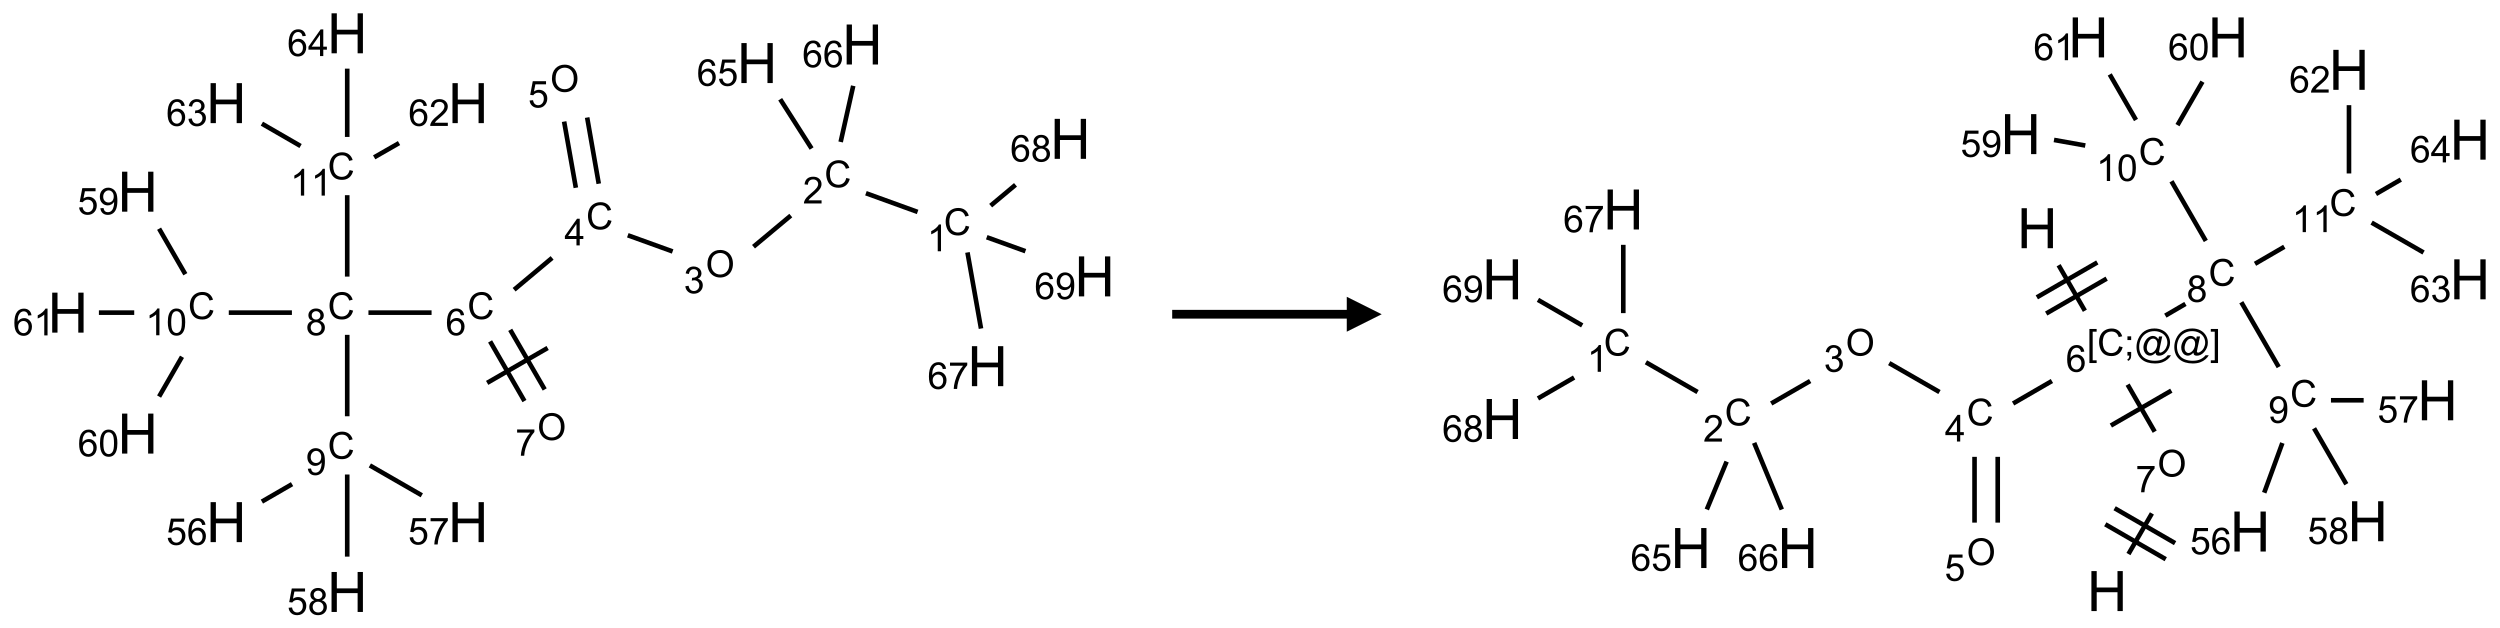 <?xml version="1.0" encoding="UTF-8"?>
<svg xmlns="http://www.w3.org/2000/svg" xmlns:xlink="http://www.w3.org/1999/xlink" width="716" height="180" viewBox="0 0 716 180">
<defs>
<g>
<g id="glyph-0-0">
<path d="M 1.332 0 L 1.332 -6.668 L 6.668 -6.668 L 6.668 0 Z M 1.5 -0.168 L 6.5 -0.168 L 6.5 -6.5 L 1.5 -6.5 Z M 1.5 -0.168 "/>
</g>
<g id="glyph-0-1">
<path d="M 6.27 -2.676 L 7.281 -2.422 C 7.07 -1.594 6.688 -0.961 6.137 -0.523 C 5.586 -0.086 4.914 0.129 4.121 0.129 C 3.297 0.129 2.629 -0.039 2.113 -0.371 C 1.598 -0.707 1.203 -1.191 0.934 -1.828 C 0.664 -2.465 0.531 -3.145 0.531 -3.875 C 0.531 -4.672 0.684 -5.363 0.988 -5.957 C 1.293 -6.547 1.723 -6.996 2.285 -7.305 C 2.844 -7.613 3.461 -7.766 4.137 -7.766 C 4.898 -7.766 5.543 -7.57 6.062 -7.184 C 6.582 -6.793 6.945 -6.246 7.152 -5.543 L 6.156 -5.309 C 5.98 -5.863 5.723 -6.266 5.387 -6.52 C 5.051 -6.773 4.625 -6.902 4.113 -6.902 C 3.527 -6.902 3.039 -6.762 2.645 -6.48 C 2.25 -6.199 1.973 -5.82 1.812 -5.348 C 1.652 -4.871 1.574 -4.383 1.574 -3.879 C 1.574 -3.23 1.668 -2.664 1.855 -2.18 C 2.047 -1.695 2.34 -1.332 2.738 -1.094 C 3.137 -0.855 3.57 -0.734 4.035 -0.734 C 4.602 -0.734 5.082 -0.898 5.473 -1.223 C 5.867 -1.551 6.133 -2.035 6.27 -2.676 Z M 6.27 -2.676 "/>
</g>
<g id="glyph-0-2">
<path d="M 3.973 0 L 3.035 0 L 3.035 -5.973 C 2.809 -5.758 2.516 -5.543 2.148 -5.328 C 1.781 -5.113 1.453 -4.953 1.16 -4.844 L 1.16 -5.75 C 1.684 -5.996 2.145 -6.297 2.535 -6.645 C 2.93 -6.996 3.207 -7.336 3.371 -7.668 L 3.973 -7.668 Z M 3.973 0 "/>
</g>
<g id="glyph-0-3">
<path d="M 5.371 -0.902 L 5.371 0 L 0.324 0 C 0.316 -0.227 0.352 -0.441 0.434 -0.652 C 0.562 -0.996 0.766 -1.332 1.051 -1.668 C 1.332 -2 1.742 -2.387 2.277 -2.824 C 3.105 -3.504 3.668 -4.043 3.957 -4.441 C 4.25 -4.84 4.395 -5.215 4.395 -5.566 C 4.395 -5.938 4.262 -6.254 3.996 -6.508 C 3.73 -6.762 3.387 -6.891 2.957 -6.891 C 2.508 -6.891 2.145 -6.754 1.875 -6.484 C 1.605 -6.215 1.469 -5.84 1.465 -5.359 L 0.5 -5.457 C 0.566 -6.176 0.812 -6.727 1.246 -7.102 C 1.676 -7.477 2.254 -7.668 2.98 -7.668 C 3.711 -7.668 4.293 -7.465 4.719 -7.059 C 5.145 -6.652 5.359 -6.148 5.359 -5.547 C 5.359 -5.242 5.297 -4.941 5.172 -4.645 C 5.047 -4.352 4.84 -4.039 4.551 -3.715 C 4.262 -3.387 3.777 -2.938 3.105 -2.371 C 2.543 -1.898 2.18 -1.578 2.02 -1.41 C 1.859 -1.242 1.73 -1.07 1.625 -0.902 Z M 5.371 -0.902 "/>
</g>
<g id="glyph-0-4">
<path d="M 0.516 -3.719 C 0.516 -4.984 0.855 -5.977 1.535 -6.695 C 2.215 -7.414 3.094 -7.77 4.172 -7.77 C 4.875 -7.77 5.512 -7.602 6.078 -7.266 C 6.645 -6.93 7.074 -6.461 7.371 -5.855 C 7.668 -5.254 7.816 -4.57 7.816 -3.809 C 7.816 -3.035 7.66 -2.34 7.348 -1.73 C 7.035 -1.117 6.594 -0.656 6.02 -0.34 C 5.449 -0.027 4.828 0.129 4.168 0.129 C 3.449 0.129 2.805 -0.043 2.238 -0.391 C 1.672 -0.738 1.246 -1.211 0.953 -1.812 C 0.66 -2.414 0.516 -3.047 0.516 -3.719 Z M 1.559 -3.703 C 1.559 -2.781 1.805 -2.059 2.301 -1.527 C 2.793 -1 3.414 -0.734 4.16 -0.734 C 4.922 -0.734 5.547 -1 6.039 -1.535 C 6.531 -2.07 6.777 -2.828 6.777 -3.812 C 6.777 -4.434 6.672 -4.977 6.461 -5.441 C 6.25 -5.902 5.945 -6.262 5.539 -6.52 C 5.133 -6.773 4.68 -6.902 4.176 -6.902 C 3.461 -6.902 2.848 -6.656 2.332 -6.164 C 1.816 -5.672 1.559 -4.852 1.559 -3.703 Z M 1.559 -3.703 "/>
</g>
<g id="glyph-0-5">
<path d="M 0.449 -2.016 L 1.387 -2.141 C 1.492 -1.609 1.676 -1.227 1.934 -0.992 C 2.191 -0.758 2.508 -0.641 2.879 -0.641 C 3.32 -0.641 3.695 -0.793 3.996 -1.098 C 4.301 -1.402 4.453 -1.781 4.453 -2.234 C 4.453 -2.664 4.312 -3.02 4.031 -3.301 C 3.75 -3.578 3.391 -3.719 2.957 -3.719 C 2.781 -3.719 2.562 -3.684 2.297 -3.613 L 2.402 -4.438 C 2.465 -4.43 2.516 -4.426 2.551 -4.426 C 2.949 -4.426 3.312 -4.531 3.629 -4.738 C 3.949 -4.949 4.109 -5.27 4.109 -5.703 C 4.109 -6.047 3.992 -6.332 3.762 -6.559 C 3.527 -6.785 3.227 -6.895 2.859 -6.895 C 2.496 -6.895 2.191 -6.781 1.949 -6.551 C 1.707 -6.324 1.547 -5.98 1.48 -5.52 L 0.543 -5.688 C 0.656 -6.316 0.918 -6.805 1.324 -7.148 C 1.73 -7.492 2.234 -7.668 2.84 -7.668 C 3.254 -7.668 3.641 -7.578 3.988 -7.398 C 4.34 -7.219 4.609 -6.977 4.793 -6.668 C 4.98 -6.359 5.074 -6.031 5.074 -5.684 C 5.074 -5.352 4.984 -5.051 4.809 -4.781 C 4.629 -4.512 4.367 -4.297 4.02 -4.137 C 4.473 -4.031 4.824 -3.816 5.074 -3.488 C 5.324 -3.16 5.449 -2.75 5.449 -2.254 C 5.449 -1.59 5.203 -1.023 4.719 -0.559 C 4.234 -0.098 3.617 0.137 2.875 0.137 C 2.203 0.137 1.648 -0.062 1.207 -0.465 C 0.762 -0.863 0.512 -1.379 0.449 -2.016 Z M 0.449 -2.016 "/>
</g>
<g id="glyph-0-6">
<path d="M 3.449 0 L 3.449 -1.828 L 0.137 -1.828 L 0.137 -2.688 L 3.621 -7.637 L 4.387 -7.637 L 4.387 -2.688 L 5.418 -2.688 L 5.418 -1.828 L 4.387 -1.828 L 4.387 0 Z M 3.449 -2.688 L 3.449 -6.129 L 1.059 -2.688 Z M 3.449 -2.688 "/>
</g>
<g id="glyph-0-7">
<path d="M 0.441 -2 L 1.426 -2.082 C 1.5 -1.605 1.668 -1.242 1.934 -1.004 C 2.199 -0.762 2.52 -0.641 2.895 -0.641 C 3.348 -0.641 3.73 -0.812 4.043 -1.152 C 4.355 -1.492 4.512 -1.941 4.512 -2.504 C 4.512 -3.039 4.359 -3.461 4.059 -3.77 C 3.758 -4.078 3.367 -4.234 2.879 -4.234 C 2.578 -4.234 2.305 -4.164 2.062 -4.027 C 1.82 -3.891 1.629 -3.715 1.488 -3.496 L 0.609 -3.609 L 1.348 -7.531 L 5.145 -7.531 L 5.145 -6.637 L 2.098 -6.637 L 1.688 -4.582 C 2.145 -4.902 2.625 -5.062 3.129 -5.062 C 3.797 -5.062 4.359 -4.832 4.816 -4.371 C 5.277 -3.91 5.504 -3.312 5.504 -2.59 C 5.504 -1.898 5.305 -1.301 4.902 -0.797 C 4.41 -0.18 3.742 0.129 2.895 0.129 C 2.199 0.129 1.633 -0.062 1.195 -0.453 C 0.758 -0.844 0.504 -1.359 0.441 -2 Z M 0.441 -2 "/>
</g>
<g id="glyph-0-8">
<path d="M 5.309 -5.766 L 4.375 -5.691 C 4.293 -6.059 4.172 -6.328 4.02 -6.496 C 3.766 -6.762 3.453 -6.895 3.082 -6.895 C 2.785 -6.895 2.523 -6.812 2.297 -6.645 C 2 -6.43 1.77 -6.117 1.598 -5.703 C 1.43 -5.289 1.34 -4.703 1.332 -3.938 C 1.559 -4.281 1.836 -4.535 2.16 -4.703 C 2.488 -4.871 2.828 -4.953 3.188 -4.953 C 3.812 -4.953 4.344 -4.723 4.785 -4.262 C 5.223 -3.801 5.441 -3.207 5.441 -2.48 C 5.441 -2 5.34 -1.555 5.133 -1.145 C 4.926 -0.73 4.641 -0.418 4.281 -0.199 C 3.922 0.02 3.512 0.129 3.051 0.129 C 2.27 0.129 1.633 -0.156 1.141 -0.73 C 0.648 -1.305 0.402 -2.254 0.402 -3.574 C 0.402 -5.051 0.672 -6.121 1.219 -6.793 C 1.695 -7.375 2.336 -7.668 3.141 -7.668 C 3.742 -7.668 4.234 -7.5 4.617 -7.16 C 5 -6.824 5.23 -6.359 5.309 -5.766 Z M 1.48 -2.473 C 1.48 -2.152 1.547 -1.844 1.684 -1.547 C 1.82 -1.25 2.016 -1.027 2.262 -0.871 C 2.508 -0.719 2.766 -0.641 3.035 -0.641 C 3.434 -0.641 3.773 -0.801 4.059 -1.121 C 4.344 -1.441 4.484 -1.875 4.484 -2.422 C 4.484 -2.949 4.344 -3.367 4.062 -3.668 C 3.781 -3.973 3.426 -4.125 3 -4.125 C 2.578 -4.125 2.219 -3.973 1.922 -3.668 C 1.625 -3.363 1.48 -2.969 1.48 -2.473 Z M 1.48 -2.473 "/>
</g>
<g id="glyph-0-9">
<path d="M 0.504 -6.637 L 0.504 -7.535 L 5.449 -7.535 L 5.449 -6.809 C 4.961 -6.289 4.48 -5.602 4.004 -4.746 C 3.527 -3.887 3.156 -3.004 2.895 -2.098 C 2.707 -1.461 2.59 -0.762 2.535 0 L 1.574 0 C 1.582 -0.602 1.703 -1.328 1.926 -2.176 C 2.152 -3.027 2.477 -3.848 2.898 -4.637 C 3.32 -5.426 3.77 -6.094 4.246 -6.637 Z M 0.504 -6.637 "/>
</g>
<g id="glyph-0-10">
<path d="M 1.887 -4.141 C 1.496 -4.281 1.207 -4.484 1.02 -4.75 C 0.832 -5.016 0.738 -5.328 0.738 -5.699 C 0.738 -6.254 0.938 -6.719 1.34 -7.098 C 1.738 -7.477 2.27 -7.668 2.934 -7.668 C 3.598 -7.668 4.137 -7.473 4.543 -7.086 C 4.949 -6.699 5.152 -6.227 5.152 -5.672 C 5.152 -5.316 5.059 -5.008 4.871 -4.746 C 4.688 -4.484 4.406 -4.281 4.027 -4.141 C 4.496 -3.988 4.852 -3.742 5.098 -3.402 C 5.34 -3.062 5.465 -2.656 5.465 -2.184 C 5.465 -1.531 5.234 -0.98 4.77 -0.535 C 4.309 -0.09 3.703 0.129 2.949 0.129 C 2.195 0.129 1.586 -0.094 1.125 -0.539 C 0.664 -0.984 0.434 -1.543 0.434 -2.207 C 0.434 -2.703 0.559 -3.121 0.809 -3.457 C 1.062 -3.793 1.422 -4.02 1.887 -4.141 Z M 1.699 -5.73 C 1.699 -5.367 1.812 -5.074 2.047 -4.844 C 2.281 -4.613 2.582 -4.5 2.953 -4.5 C 3.312 -4.5 3.609 -4.613 3.84 -4.84 C 4.07 -5.066 4.188 -5.348 4.188 -5.676 C 4.188 -6.02 4.07 -6.309 3.832 -6.543 C 3.594 -6.777 3.297 -6.895 2.941 -6.895 C 2.586 -6.895 2.289 -6.781 2.051 -6.551 C 1.816 -6.324 1.699 -6.047 1.699 -5.73 Z M 1.395 -2.203 C 1.395 -1.938 1.461 -1.676 1.586 -1.426 C 1.711 -1.176 1.902 -0.984 2.152 -0.848 C 2.402 -0.711 2.672 -0.641 2.957 -0.641 C 3.406 -0.641 3.777 -0.785 4.066 -1.074 C 4.359 -1.363 4.504 -1.727 4.504 -2.172 C 4.504 -2.625 4.355 -2.996 4.055 -3.293 C 3.754 -3.586 3.379 -3.734 2.926 -3.734 C 2.484 -3.734 2.121 -3.59 1.832 -3.297 C 1.543 -3.004 1.395 -2.641 1.395 -2.203 Z M 1.395 -2.203 "/>
</g>
<g id="glyph-0-11">
<path d="M 0.582 -1.766 L 1.484 -1.848 C 1.562 -1.426 1.707 -1.117 1.922 -0.926 C 2.137 -0.734 2.414 -0.641 2.75 -0.641 C 3.039 -0.641 3.289 -0.707 3.508 -0.84 C 3.727 -0.973 3.902 -1.148 4.043 -1.367 C 4.18 -1.586 4.297 -1.887 4.391 -2.262 C 4.484 -2.637 4.531 -3.016 4.531 -3.406 C 4.531 -3.449 4.531 -3.512 4.527 -3.594 C 4.34 -3.297 4.082 -3.055 3.758 -2.867 C 3.434 -2.68 3.082 -2.59 2.703 -2.59 C 2.07 -2.59 1.535 -2.816 1.098 -3.277 C 0.66 -3.734 0.441 -4.34 0.441 -5.09 C 0.441 -5.863 0.672 -6.484 1.129 -6.957 C 1.586 -7.43 2.156 -7.668 2.844 -7.668 C 3.34 -7.668 3.793 -7.531 4.207 -7.266 C 4.617 -7 4.93 -6.617 5.145 -6.121 C 5.355 -5.629 5.465 -4.91 5.465 -3.973 C 5.465 -2.996 5.359 -2.223 5.145 -1.645 C 4.934 -1.066 4.617 -0.625 4.199 -0.324 C 3.781 -0.02 3.293 0.129 2.73 0.129 C 2.133 0.129 1.645 -0.035 1.266 -0.367 C 0.887 -0.699 0.66 -1.164 0.582 -1.766 Z M 4.422 -5.137 C 4.422 -5.676 4.277 -6.102 3.992 -6.418 C 3.707 -6.734 3.359 -6.891 2.957 -6.891 C 2.543 -6.891 2.18 -6.719 1.871 -6.379 C 1.562 -6.039 1.406 -5.598 1.406 -5.059 C 1.406 -4.57 1.555 -4.176 1.848 -3.871 C 2.141 -3.566 2.5 -3.418 2.934 -3.418 C 3.367 -3.418 3.723 -3.57 4.004 -3.871 C 4.281 -4.176 4.422 -4.598 4.422 -5.137 Z M 4.422 -5.137 "/>
</g>
<g id="glyph-0-12">
<path d="M 0.441 -3.766 C 0.441 -4.668 0.535 -5.395 0.723 -5.945 C 0.906 -6.496 1.184 -6.922 1.551 -7.219 C 1.918 -7.516 2.375 -7.668 2.934 -7.668 C 3.344 -7.668 3.703 -7.586 4.012 -7.418 C 4.32 -7.254 4.574 -7.016 4.777 -6.707 C 4.977 -6.395 5.137 -6.016 5.25 -5.57 C 5.363 -5.125 5.422 -4.523 5.422 -3.766 C 5.422 -2.871 5.328 -2.148 5.145 -1.598 C 4.961 -1.047 4.688 -0.621 4.32 -0.32 C 3.953 -0.02 3.492 0.129 2.934 0.129 C 2.195 0.129 1.617 -0.133 1.199 -0.66 C 0.695 -1.297 0.441 -2.332 0.441 -3.766 Z M 1.406 -3.766 C 1.406 -2.512 1.555 -1.68 1.848 -1.262 C 2.141 -0.848 2.5 -0.641 2.934 -0.641 C 3.363 -0.641 3.727 -0.848 4.02 -1.266 C 4.312 -1.684 4.457 -2.516 4.457 -3.766 C 4.457 -5.023 4.312 -5.859 4.02 -6.27 C 3.727 -6.684 3.359 -6.891 2.922 -6.891 C 2.492 -6.891 2.148 -6.707 1.891 -6.344 C 1.566 -5.879 1.406 -5.02 1.406 -3.766 Z M 1.406 -3.766 "/>
</g>
<g id="glyph-0-13">
<path d="M 0.723 2.121 L 0.723 -7.637 L 2.793 -7.637 L 2.793 -6.859 L 1.66 -6.859 L 1.66 1.344 L 2.793 1.344 L 2.793 2.121 Z M 0.723 2.121 "/>
</g>
<g id="glyph-0-14">
<path d="M 0.949 -4.465 L 0.949 -5.531 L 2.016 -5.531 L 2.016 -4.465 Z M 0.949 0 L 0.949 -1.066 L 2.016 -1.066 L 2.016 0 C 2.016 0.391 1.945 0.711 1.809 0.949 C 1.668 1.191 1.449 1.379 1.145 1.512 L 0.887 1.109 C 1.082 1.023 1.23 0.895 1.324 0.727 C 1.418 0.559 1.469 0.316 1.48 0 Z M 0.949 0 "/>
</g>
<g id="glyph-0-15">
<path d="M 6.047 -0.848 C 5.82 -0.59 5.57 -0.379 5.289 -0.223 C 5.008 -0.062 4.73 0.016 4.449 0.016 C 4.141 0.016 3.84 -0.074 3.547 -0.254 C 3.254 -0.434 3.02 -0.715 2.836 -1.09 C 2.652 -1.465 2.562 -1.875 2.562 -2.324 C 2.562 -2.875 2.703 -3.43 2.988 -3.98 C 3.27 -4.535 3.621 -4.953 4.043 -5.23 C 4.461 -5.508 4.871 -5.645 5.266 -5.645 C 5.566 -5.645 5.855 -5.566 6.129 -5.41 C 6.402 -5.25 6.641 -5.012 6.84 -4.688 L 7.016 -5.496 L 7.949 -5.496 L 7.199 -2 C 7.094 -1.516 7.043 -1.246 7.043 -1.191 C 7.043 -1.098 7.078 -1.02 7.148 -0.949 C 7.219 -0.883 7.305 -0.848 7.406 -0.848 C 7.59 -0.848 7.832 -0.953 8.129 -1.168 C 8.527 -1.445 8.84 -1.816 9.07 -2.285 C 9.301 -2.75 9.418 -3.234 9.418 -3.73 C 9.418 -4.309 9.27 -4.852 8.973 -5.355 C 8.676 -5.859 8.23 -6.262 7.645 -6.562 C 7.055 -6.863 6.406 -7.016 5.691 -7.016 C 4.879 -7.016 4.137 -6.824 3.465 -6.445 C 2.793 -6.066 2.273 -5.52 1.902 -4.809 C 1.535 -4.098 1.348 -3.34 1.348 -2.527 C 1.348 -1.676 1.535 -0.941 1.902 -0.328 C 2.273 0.285 2.809 0.742 3.508 1.035 C 4.207 1.328 4.984 1.473 5.832 1.473 C 6.742 1.473 7.504 1.32 8.121 1.016 C 8.734 0.711 9.195 0.34 9.5 -0.098 L 10.441 -0.098 C 10.266 0.266 9.961 0.637 9.531 1.016 C 9.102 1.395 8.59 1.695 7.996 1.914 C 7.402 2.133 6.688 2.246 5.848 2.246 C 5.078 2.246 4.367 2.145 3.715 1.949 C 3.066 1.75 2.512 1.453 2.051 1.055 C 1.594 0.656 1.25 0.199 1.016 -0.316 C 0.723 -0.973 0.578 -1.684 0.578 -2.441 C 0.578 -3.289 0.75 -4.098 1.098 -4.863 C 1.523 -5.805 2.125 -6.527 2.902 -7.027 C 3.684 -7.527 4.629 -7.777 5.738 -7.777 C 6.602 -7.777 7.375 -7.602 8.059 -7.246 C 8.746 -6.895 9.285 -6.371 9.684 -5.672 C 10.02 -5.07 10.188 -4.418 10.188 -3.715 C 10.188 -2.707 9.832 -1.812 9.125 -1.031 C 8.492 -0.328 7.801 0.02 7.051 0.02 C 6.812 0.02 6.617 -0.016 6.473 -0.09 C 6.324 -0.16 6.215 -0.266 6.145 -0.402 C 6.102 -0.488 6.066 -0.637 6.047 -0.848 Z M 3.527 -2.262 C 3.527 -1.785 3.641 -1.414 3.863 -1.152 C 4.09 -0.887 4.348 -0.754 4.641 -0.754 C 4.836 -0.754 5.039 -0.812 5.254 -0.93 C 5.469 -1.047 5.676 -1.219 5.871 -1.449 C 6.066 -1.676 6.23 -1.969 6.355 -2.32 C 6.48 -2.672 6.543 -3.027 6.543 -3.379 C 6.543 -3.852 6.426 -4.219 6.191 -4.48 C 5.957 -4.738 5.672 -4.871 5.332 -4.871 C 5.109 -4.871 4.902 -4.812 4.707 -4.699 C 4.512 -4.586 4.32 -4.406 4.137 -4.156 C 3.953 -3.906 3.805 -3.602 3.691 -3.246 C 3.582 -2.887 3.527 -2.559 3.527 -2.262 Z M 3.527 -2.262 "/>
</g>
<g id="glyph-0-16">
<path d="M 2.27 2.121 L 0.203 2.121 L 0.203 1.344 L 1.332 1.344 L 1.332 -6.859 L 0.203 -6.859 L 0.203 -7.637 L 2.27 -7.637 Z M 2.27 2.121 "/>
</g>
<g id="glyph-1-0">
<path d="M 2 0 L 2 -10 L 10 -10 L 10 0 Z M 2.25 -0.25 L 9.75 -0.25 L 9.75 -9.75 L 2.25 -9.75 Z M 2.25 -0.25 "/>
</g>
<g id="glyph-1-1">
<path d="M 1.281 0 L 1.281 -11.453 L 2.797 -11.453 L 2.797 -6.75 L 8.75 -6.75 L 8.75 -11.453 L 10.266 -11.453 L 10.266 0 L 8.75 0 L 8.75 -5.398 L 2.797 -5.398 L 2.797 0 Z M 1.281 0 "/>
</g>
</g>
</defs>
<path fill="none" stroke-width="0.033" stroke-linecap="butt" stroke-linejoin="miter" stroke="rgb(0%, 0%, 0%)" stroke-opacity="1" stroke-miterlimit="10" d="M 6.084 1.279 L 5.714 1.145 " transform="matrix(40, 0, 0, 40, 19.443, 9.539)"/>
<path fill="none" stroke-width="0.033" stroke-linecap="butt" stroke-linejoin="miter" stroke="rgb(0%, 0%, 0%)" stroke-opacity="1" stroke-miterlimit="10" d="M 5.176 1.305 L 4.909 1.528 " transform="matrix(40, 0, 0, 40, 19.443, 9.539)"/>
<path fill="none" stroke-width="0.033" stroke-linecap="butt" stroke-linejoin="miter" stroke="rgb(0%, 0%, 0%)" stroke-opacity="1" stroke-miterlimit="10" d="M 4.33 1.562 L 4.009 1.446 " transform="matrix(40, 0, 0, 40, 19.443, 9.539)"/>
<path fill="none" stroke-width="0.033" stroke-linecap="butt" stroke-linejoin="miter" stroke="rgb(0%, 0%, 0%)" stroke-opacity="1" stroke-miterlimit="10" d="M 3.801 1.077 L 3.718 0.603 " transform="matrix(40, 0, 0, 40, 19.443, 9.539)"/>
<path fill="none" stroke-width="0.033" stroke-linecap="butt" stroke-linejoin="miter" stroke="rgb(0%, 0%, 0%)" stroke-opacity="1" stroke-miterlimit="10" d="M 3.637 1.106 L 3.553 0.632 " transform="matrix(40, 0, 0, 40, 19.443, 9.539)"/>
<path fill="none" stroke-width="0.033" stroke-linecap="butt" stroke-linejoin="miter" stroke="rgb(0%, 0%, 0%)" stroke-opacity="1" stroke-miterlimit="10" d="M 3.467 1.608 L 3.195 1.836 " transform="matrix(40, 0, 0, 40, 19.443, 9.539)"/>
<path fill="none" stroke-width="0.033" stroke-linecap="butt" stroke-linejoin="miter" stroke="rgb(0%, 0%, 0%)" stroke-opacity="1" stroke-miterlimit="10" d="M 3.023 2.206 L 3.269 2.633 " transform="matrix(40, 0, 0, 40, 19.443, 9.539)"/>
<path fill="none" stroke-width="0.033" stroke-linecap="butt" stroke-linejoin="miter" stroke="rgb(0%, 0%, 0%)" stroke-opacity="1" stroke-miterlimit="10" d="M 3.167 2.123 L 3.414 2.55 " transform="matrix(40, 0, 0, 40, 19.443, 9.539)"/>
<path fill="none" stroke-width="0.033" stroke-linecap="butt" stroke-linejoin="miter" stroke="rgb(0%, 0%, 0%)" stroke-opacity="1" stroke-miterlimit="10" d="M 3.002 2.503 L 3.435 2.253 " transform="matrix(40, 0, 0, 40, 19.443, 9.539)"/>
<path fill="none" stroke-width="0.033" stroke-linecap="butt" stroke-linejoin="miter" stroke="rgb(0%, 0%, 0%)" stroke-opacity="1" stroke-miterlimit="10" d="M 2.604 2 L 2.152 2 " transform="matrix(40, 0, 0, 40, 19.443, 9.539)"/>
<path fill="none" stroke-width="0.033" stroke-linecap="butt" stroke-linejoin="miter" stroke="rgb(0%, 0%, 0%)" stroke-opacity="1" stroke-miterlimit="10" d="M 2 2.159 L 2 2.742 " transform="matrix(40, 0, 0, 40, 19.443, 9.539)"/>
<path fill="none" stroke-width="0.033" stroke-linecap="butt" stroke-linejoin="miter" stroke="rgb(0%, 0%, 0%)" stroke-opacity="1" stroke-miterlimit="10" d="M 1.605 3.228 L 1.389 3.353 " transform="matrix(40, 0, 0, 40, 19.443, 9.539)"/>
<path fill="none" stroke-width="0.033" stroke-linecap="butt" stroke-linejoin="miter" stroke="rgb(0%, 0%, 0%)" stroke-opacity="1" stroke-miterlimit="10" d="M 2.162 3.094 L 2.534 3.308 " transform="matrix(40, 0, 0, 40, 19.443, 9.539)"/>
<path fill="none" stroke-width="0.033" stroke-linecap="butt" stroke-linejoin="miter" stroke="rgb(0%, 0%, 0%)" stroke-opacity="1" stroke-miterlimit="10" d="M 2 3.159 L 2 3.747 " transform="matrix(40, 0, 0, 40, 19.443, 9.539)"/>
<path fill="none" stroke-width="0.033" stroke-linecap="butt" stroke-linejoin="miter" stroke="rgb(0%, 0%, 0%)" stroke-opacity="1" stroke-miterlimit="10" d="M 1.604 2 L 1.152 2 " transform="matrix(40, 0, 0, 40, 19.443, 9.539)"/>
<path fill="none" stroke-width="0.033" stroke-linecap="butt" stroke-linejoin="miter" stroke="rgb(0%, 0%, 0%)" stroke-opacity="1" stroke-miterlimit="10" d="M 0.841 1.725 L 0.653 1.399 " transform="matrix(40, 0, 0, 40, 19.443, 9.539)"/>
<path fill="none" stroke-width="0.033" stroke-linecap="butt" stroke-linejoin="miter" stroke="rgb(0%, 0%, 0%)" stroke-opacity="1" stroke-miterlimit="10" d="M 0.817 2.316 L 0.653 2.601 " transform="matrix(40, 0, 0, 40, 19.443, 9.539)"/>
<path fill="none" stroke-width="0.033" stroke-linecap="butt" stroke-linejoin="miter" stroke="rgb(0%, 0%, 0%)" stroke-opacity="1" stroke-miterlimit="10" d="M 0.475 2 L 0.222 2 " transform="matrix(40, 0, 0, 40, 19.443, 9.539)"/>
<path fill="none" stroke-width="0.033" stroke-linecap="butt" stroke-linejoin="miter" stroke="rgb(0%, 0%, 0%)" stroke-opacity="1" stroke-miterlimit="10" d="M 2 1.742 L 2 1.159 " transform="matrix(40, 0, 0, 40, 19.443, 9.539)"/>
<path fill="none" stroke-width="0.033" stroke-linecap="butt" stroke-linejoin="miter" stroke="rgb(0%, 0%, 0%)" stroke-opacity="1" stroke-miterlimit="10" d="M 2.193 0.888 L 2.371 0.786 " transform="matrix(40, 0, 0, 40, 19.443, 9.539)"/>
<path fill="none" stroke-width="0.033" stroke-linecap="butt" stroke-linejoin="miter" stroke="rgb(0%, 0%, 0%)" stroke-opacity="1" stroke-miterlimit="10" d="M 1.666 0.807 L 1.389 0.647 " transform="matrix(40, 0, 0, 40, 19.443, 9.539)"/>
<path fill="none" stroke-width="0.033" stroke-linecap="butt" stroke-linejoin="miter" stroke="rgb(0%, 0%, 0%)" stroke-opacity="1" stroke-miterlimit="10" d="M 2 0.742 L 2 0.253 " transform="matrix(40, 0, 0, 40, 19.443, 9.539)"/>
<path fill="none" stroke-width="0.033" stroke-linecap="butt" stroke-linejoin="miter" stroke="rgb(0%, 0%, 0%)" stroke-opacity="1" stroke-miterlimit="10" d="M 5.325 0.825 L 5.1 0.472 " transform="matrix(40, 0, 0, 40, 19.443, 9.539)"/>
<path fill="none" stroke-width="0.033" stroke-linecap="butt" stroke-linejoin="miter" stroke="rgb(0%, 0%, 0%)" stroke-opacity="1" stroke-miterlimit="10" d="M 5.533 0.778 L 5.623 0.376 " transform="matrix(40, 0, 0, 40, 19.443, 9.539)"/>
<path fill="none" stroke-width="0.033" stroke-linecap="butt" stroke-linejoin="miter" stroke="rgb(0%, 0%, 0%)" stroke-opacity="1" stroke-miterlimit="10" d="M 6.441 1.569 L 6.538 2.114 " transform="matrix(40, 0, 0, 40, 19.443, 9.539)"/>
<path fill="none" stroke-width="0.033" stroke-linecap="butt" stroke-linejoin="miter" stroke="rgb(0%, 0%, 0%)" stroke-opacity="1" stroke-miterlimit="10" d="M 6.607 1.234 L 6.785 1.085 " transform="matrix(40, 0, 0, 40, 19.443, 9.539)"/>
<path fill="none" stroke-width="0.033" stroke-linecap="butt" stroke-linejoin="miter" stroke="rgb(0%, 0%, 0%)" stroke-opacity="1" stroke-miterlimit="10" d="M 6.579 1.46 L 6.856 1.56 " transform="matrix(40, 0, 0, 40, 19.443, 9.539)"/>
<g fill="rgb(0%, 0%, 0%)" fill-opacity="1">
<use xlink:href="#glyph-0-1" x="270.309" y="67.324"/>
</g>
<g fill="rgb(0%, 0%, 0%)" fill-opacity="1">
<use xlink:href="#glyph-0-2" x="265.531" y="71.957"/>
</g>
<g fill="rgb(0%, 0%, 0%)" fill-opacity="1">
<use xlink:href="#glyph-0-1" x="236.098" y="53.641"/>
</g>
<g fill="rgb(0%, 0%, 0%)" fill-opacity="1">
<use xlink:href="#glyph-0-3" x="229.926" y="58.277"/>
</g>
<g fill="rgb(0%, 0%, 0%)" fill-opacity="1">
<use xlink:href="#glyph-0-4" x="202.098" y="79.355"/>
</g>
<g fill="rgb(0%, 0%, 0%)" fill-opacity="1">
<use xlink:href="#glyph-0-5" x="195.828" y="83.988"/>
</g>
<g fill="rgb(0%, 0%, 0%)" fill-opacity="1">
<use xlink:href="#glyph-0-1" x="167.867" y="65.672"/>
</g>
<g fill="rgb(0%, 0%, 0%)" fill-opacity="1">
<use xlink:href="#glyph-0-6" x="161.648" y="70.277"/>
</g>
<g fill="rgb(0%, 0%, 0%)" fill-opacity="1">
<use xlink:href="#glyph-0-4" x="157.562" y="26.285"/>
</g>
<g fill="rgb(0%, 0%, 0%)" fill-opacity="1">
<use xlink:href="#glyph-0-7" x="151.238" y="30.781"/>
</g>
<g fill="rgb(0%, 0%, 0%)" fill-opacity="1">
<use xlink:href="#glyph-0-1" x="133.852" y="91.383"/>
</g>
<g fill="rgb(0%, 0%, 0%)" fill-opacity="1">
<use xlink:href="#glyph-0-8" x="127.605" y="96.02"/>
</g>
<g fill="rgb(0%, 0%, 0%)" fill-opacity="1">
<use xlink:href="#glyph-0-4" x="153.867" y="126.027"/>
</g>
<g fill="rgb(0%, 0%, 0%)" fill-opacity="1">
<use xlink:href="#glyph-0-9" x="147.598" y="130.531"/>
</g>
<g fill="rgb(0%, 0%, 0%)" fill-opacity="1">
<use xlink:href="#glyph-0-1" x="93.852" y="91.383"/>
</g>
<g fill="rgb(0%, 0%, 0%)" fill-opacity="1">
<use xlink:href="#glyph-0-10" x="87.582" y="96.02"/>
</g>
<g fill="rgb(0%, 0%, 0%)" fill-opacity="1">
<use xlink:href="#glyph-0-1" x="93.852" y="131.383"/>
</g>
<g fill="rgb(0%, 0%, 0%)" fill-opacity="1">
<use xlink:href="#glyph-0-11" x="87.582" y="136.02"/>
</g>
<g fill="rgb(0%, 0%, 0%)" fill-opacity="1">
<use xlink:href="#glyph-1-1" x="59.031" y="155.266"/>
</g>
<g fill="rgb(0%, 0%, 0%)" fill-opacity="1">
<use xlink:href="#glyph-0-7" x="47.602" y="156.059"/>
<use xlink:href="#glyph-0-8" x="53.534" y="156.059"/>
</g>
<g fill="rgb(0%, 0%, 0%)" fill-opacity="1">
<use xlink:href="#glyph-1-1" x="128.312" y="155.266"/>
</g>
<g fill="rgb(0%, 0%, 0%)" fill-opacity="1">
<use xlink:href="#glyph-0-7" x="116.879" y="155.93"/>
<use xlink:href="#glyph-0-9" x="122.811" y="155.93"/>
</g>
<g fill="rgb(0%, 0%, 0%)" fill-opacity="1">
<use xlink:href="#glyph-1-1" x="93.672" y="175.266"/>
</g>
<g fill="rgb(0%, 0%, 0%)" fill-opacity="1">
<use xlink:href="#glyph-0-7" x="82.219" y="176.059"/>
<use xlink:href="#glyph-0-10" x="88.151" y="176.059"/>
</g>
<g fill="rgb(0%, 0%, 0%)" fill-opacity="1">
<use xlink:href="#glyph-0-1" x="53.852" y="91.383"/>
</g>
<g fill="rgb(0%, 0%, 0%)" fill-opacity="1">
<use xlink:href="#glyph-0-2" x="41.691" y="96.02"/>
<use xlink:href="#glyph-0-12" x="47.624" y="96.02"/>
</g>
<g fill="rgb(0%, 0%, 0%)" fill-opacity="1">
<use xlink:href="#glyph-1-1" x="33.672" y="60.625"/>
</g>
<g fill="rgb(0%, 0%, 0%)" fill-opacity="1">
<use xlink:href="#glyph-0-7" x="22.219" y="61.418"/>
<use xlink:href="#glyph-0-11" x="28.151" y="61.418"/>
</g>
<g fill="rgb(0%, 0%, 0%)" fill-opacity="1">
<use xlink:href="#glyph-1-1" x="33.672" y="129.906"/>
</g>
<g fill="rgb(0%, 0%, 0%)" fill-opacity="1">
<use xlink:href="#glyph-0-8" x="22.262" y="130.699"/>
<use xlink:href="#glyph-0-12" x="28.194" y="130.699"/>
</g>
<g fill="rgb(0%, 0%, 0%)" fill-opacity="1">
<use xlink:href="#glyph-1-1" x="13.672" y="95.266"/>
</g>
<g fill="rgb(0%, 0%, 0%)" fill-opacity="1">
<use xlink:href="#glyph-0-8" x="3.711" y="96.059"/>
<use xlink:href="#glyph-0-2" x="9.643" y="96.059"/>
</g>
<g fill="rgb(0%, 0%, 0%)" fill-opacity="1">
<use xlink:href="#glyph-0-1" x="93.852" y="51.383"/>
</g>
<g fill="rgb(0%, 0%, 0%)" fill-opacity="1">
<use xlink:href="#glyph-0-2" x="83.141" y="56.02"/>
<use xlink:href="#glyph-0-2" x="89.073" y="56.02"/>
</g>
<g fill="rgb(0%, 0%, 0%)" fill-opacity="1">
<use xlink:href="#glyph-1-1" x="128.312" y="35.266"/>
</g>
<g fill="rgb(0%, 0%, 0%)" fill-opacity="1">
<use xlink:href="#glyph-0-8" x="116.957" y="36.059"/>
<use xlink:href="#glyph-0-3" x="122.889" y="36.059"/>
</g>
<g fill="rgb(0%, 0%, 0%)" fill-opacity="1">
<use xlink:href="#glyph-1-1" x="59.031" y="35.266"/>
</g>
<g fill="rgb(0%, 0%, 0%)" fill-opacity="1">
<use xlink:href="#glyph-0-8" x="47.598" y="36.059"/>
<use xlink:href="#glyph-0-5" x="53.53" y="36.059"/>
</g>
<g fill="rgb(0%, 0%, 0%)" fill-opacity="1">
<use xlink:href="#glyph-1-1" x="93.672" y="15.266"/>
</g>
<g fill="rgb(0%, 0%, 0%)" fill-opacity="1">
<use xlink:href="#glyph-0-8" x="82.27" y="16.059"/>
<use xlink:href="#glyph-0-6" x="88.202" y="16.059"/>
</g>
<g fill="rgb(0%, 0%, 0%)" fill-opacity="1">
<use xlink:href="#glyph-1-1" x="211.051" y="23.789"/>
</g>
<g fill="rgb(0%, 0%, 0%)" fill-opacity="1">
<use xlink:href="#glyph-0-8" x="199.559" y="24.582"/>
<use xlink:href="#glyph-0-7" x="205.491" y="24.582"/>
</g>
<g fill="rgb(0%, 0%, 0%)" fill-opacity="1">
<use xlink:href="#glyph-1-1" x="241.199" y="18.473"/>
</g>
<g fill="rgb(0%, 0%, 0%)" fill-opacity="1">
<use xlink:href="#glyph-0-8" x="229.77" y="19.266"/>
<use xlink:href="#glyph-0-8" x="235.702" y="19.266"/>
</g>
<g fill="rgb(0%, 0%, 0%)" fill-opacity="1">
<use xlink:href="#glyph-1-1" x="277.074" y="110.598"/>
</g>
<g fill="rgb(0%, 0%, 0%)" fill-opacity="1">
<use xlink:href="#glyph-0-8" x="265.641" y="111.391"/>
<use xlink:href="#glyph-0-9" x="271.573" y="111.391"/>
</g>
<g fill="rgb(0%, 0%, 0%)" fill-opacity="1">
<use xlink:href="#glyph-1-1" x="300.773" y="45.492"/>
</g>
<g fill="rgb(0%, 0%, 0%)" fill-opacity="1">
<use xlink:href="#glyph-0-8" x="289.324" y="46.285"/>
<use xlink:href="#glyph-0-10" x="295.257" y="46.285"/>
</g>
<g fill="rgb(0%, 0%, 0%)" fill-opacity="1">
<use xlink:href="#glyph-1-1" x="307.719" y="84.887"/>
</g>
<g fill="rgb(0%, 0%, 0%)" fill-opacity="1">
<use xlink:href="#glyph-0-8" x="296.27" y="85.68"/>
<use xlink:href="#glyph-0-11" x="302.202" y="85.68"/>
</g>
<path fill-rule="nonzero" fill="rgb(0%, 0%, 0%)" fill-opacity="1" d="M 335.715 91.25 L 385.715 91.25 L 385.715 95 L 395.715 90 L 385.715 85 L 385.715 88.75 L 335.715 88.75 "/>
<path fill="none" stroke-width="0.033" stroke-linecap="butt" stroke-linejoin="miter" stroke="rgb(0%, 0%, 0%)" stroke-opacity="1" stroke-miterlimit="10" d="M 3.983 1.631 L 4.171 1.957 " transform="matrix(40, 0, 0, 40, 430.268, 10.719)"/>
<path fill="none" stroke-width="0.033" stroke-linecap="butt" stroke-linejoin="miter" stroke="rgb(0%, 0%, 0%)" stroke-opacity="1" stroke-miterlimit="10" d="M 3.894 1.977 L 4.327 1.727 " transform="matrix(40, 0, 0, 40, 430.268, 10.719)"/>
<path fill="none" stroke-width="0.033" stroke-linecap="butt" stroke-linejoin="miter" stroke="rgb(0%, 0%, 0%)" stroke-opacity="1" stroke-miterlimit="10" d="M 3.827 1.861 L 4.26 1.611 " transform="matrix(40, 0, 0, 40, 430.268, 10.719)"/>
<path fill="none" stroke-width="0.033" stroke-linecap="butt" stroke-linejoin="miter" stroke="rgb(0%, 0%, 0%)" stroke-opacity="1" stroke-miterlimit="10" d="M 3.935 2.46 L 3.657 2.621 " transform="matrix(40, 0, 0, 40, 430.268, 10.719)"/>
<path fill="none" stroke-width="0.033" stroke-linecap="butt" stroke-linejoin="miter" stroke="rgb(0%, 0%, 0%)" stroke-opacity="1" stroke-miterlimit="10" d="M 3.13 2.539 L 2.77 2.332 " transform="matrix(40, 0, 0, 40, 430.268, 10.719)"/>
<path fill="none" stroke-width="0.033" stroke-linecap="butt" stroke-linejoin="miter" stroke="rgb(0%, 0%, 0%)" stroke-opacity="1" stroke-miterlimit="10" d="M 2.204 2.46 L 1.925 2.621 " transform="matrix(40, 0, 0, 40, 430.268, 10.719)"/>
<path fill="none" stroke-width="0.033" stroke-linecap="butt" stroke-linejoin="miter" stroke="rgb(0%, 0%, 0%)" stroke-opacity="1" stroke-miterlimit="10" d="M 1.398 2.539 L 1.028 2.326 " transform="matrix(40, 0, 0, 40, 430.268, 10.719)"/>
<path fill="none" stroke-width="0.033" stroke-linecap="butt" stroke-linejoin="miter" stroke="rgb(0%, 0%, 0%)" stroke-opacity="1" stroke-miterlimit="10" d="M 0.866 1.974 L 0.866 1.485 " transform="matrix(40, 0, 0, 40, 430.268, 10.719)"/>
<path fill="none" stroke-width="0.033" stroke-linecap="butt" stroke-linejoin="miter" stroke="rgb(0%, 0%, 0%)" stroke-opacity="1" stroke-miterlimit="10" d="M 0.514 2.435 L 0.255 2.585 " transform="matrix(40, 0, 0, 40, 430.268, 10.719)"/>
<path fill="none" stroke-width="0.033" stroke-linecap="butt" stroke-linejoin="miter" stroke="rgb(0%, 0%, 0%)" stroke-opacity="1" stroke-miterlimit="10" d="M 0.572 2.062 L 0.255 1.879 " transform="matrix(40, 0, 0, 40, 430.268, 10.719)"/>
<path fill="none" stroke-width="0.033" stroke-linecap="butt" stroke-linejoin="miter" stroke="rgb(0%, 0%, 0%)" stroke-opacity="1" stroke-miterlimit="10" d="M 1.606 3.037 L 1.464 3.38 " transform="matrix(40, 0, 0, 40, 430.268, 10.719)"/>
<path fill="none" stroke-width="0.033" stroke-linecap="butt" stroke-linejoin="miter" stroke="rgb(0%, 0%, 0%)" stroke-opacity="1" stroke-miterlimit="10" d="M 1.803 2.903 L 2.001 3.38 " transform="matrix(40, 0, 0, 40, 430.268, 10.719)"/>
<path fill="none" stroke-width="0.033" stroke-linecap="butt" stroke-linejoin="miter" stroke="rgb(0%, 0%, 0%)" stroke-opacity="1" stroke-miterlimit="10" d="M 3.381 3.003 L 3.381 3.474 " transform="matrix(40, 0, 0, 40, 430.268, 10.719)"/>
<path fill="none" stroke-width="0.033" stroke-linecap="butt" stroke-linejoin="miter" stroke="rgb(0%, 0%, 0%)" stroke-opacity="1" stroke-miterlimit="10" d="M 3.547 3.003 L 3.547 3.474 " transform="matrix(40, 0, 0, 40, 430.268, 10.719)"/>
<path fill="none" stroke-width="0.033" stroke-linecap="butt" stroke-linejoin="miter" stroke="rgb(0%, 0%, 0%)" stroke-opacity="1" stroke-miterlimit="10" d="M 4.477 2.486 L 4.671 2.823 " transform="matrix(40, 0, 0, 40, 430.268, 10.719)"/>
<path fill="none" stroke-width="0.033" stroke-linecap="butt" stroke-linejoin="miter" stroke="rgb(0%, 0%, 0%)" stroke-opacity="1" stroke-miterlimit="10" d="M 4.357 2.779 L 4.79 2.529 " transform="matrix(40, 0, 0, 40, 430.268, 10.719)"/>
<path fill="none" stroke-width="0.033" stroke-linecap="butt" stroke-linejoin="miter" stroke="rgb(0%, 0%, 0%)" stroke-opacity="1" stroke-miterlimit="10" d="M 4.651 3.408 L 4.483 3.699 " transform="matrix(40, 0, 0, 40, 430.268, 10.719)"/>
<path fill="none" stroke-width="0.033" stroke-linecap="butt" stroke-linejoin="miter" stroke="rgb(0%, 0%, 0%)" stroke-opacity="1" stroke-miterlimit="10" d="M 4.317 3.486 L 4.75 3.736 " transform="matrix(40, 0, 0, 40, 430.268, 10.719)"/>
<path fill="none" stroke-width="0.033" stroke-linecap="butt" stroke-linejoin="miter" stroke="rgb(0%, 0%, 0%)" stroke-opacity="1" stroke-miterlimit="10" d="M 4.384 3.371 L 4.817 3.621 " transform="matrix(40, 0, 0, 40, 430.268, 10.719)"/>
<path fill="none" stroke-width="0.033" stroke-linecap="butt" stroke-linejoin="miter" stroke="rgb(0%, 0%, 0%)" stroke-opacity="1" stroke-miterlimit="10" d="M 4.747 1.992 L 4.891 1.908 " transform="matrix(40, 0, 0, 40, 430.268, 10.719)"/>
<path fill="none" stroke-width="0.033" stroke-linecap="butt" stroke-linejoin="miter" stroke="rgb(0%, 0%, 0%)" stroke-opacity="1" stroke-miterlimit="10" d="M 5.291 1.896 L 5.559 2.36 " transform="matrix(40, 0, 0, 40, 430.268, 10.719)"/>
<path fill="none" stroke-width="0.033" stroke-linecap="butt" stroke-linejoin="miter" stroke="rgb(0%, 0%, 0%)" stroke-opacity="1" stroke-miterlimit="10" d="M 5.585 2.904 L 5.455 3.26 " transform="matrix(40, 0, 0, 40, 430.268, 10.719)"/>
<path fill="none" stroke-width="0.033" stroke-linecap="butt" stroke-linejoin="miter" stroke="rgb(0%, 0%, 0%)" stroke-opacity="1" stroke-miterlimit="10" d="M 5.933 2.598 L 6.167 2.598 " transform="matrix(40, 0, 0, 40, 430.268, 10.719)"/>
<path fill="none" stroke-width="0.033" stroke-linecap="butt" stroke-linejoin="miter" stroke="rgb(0%, 0%, 0%)" stroke-opacity="1" stroke-miterlimit="10" d="M 5.812 2.799 L 6.043 3.199 " transform="matrix(40, 0, 0, 40, 430.268, 10.719)"/>
<path fill="none" stroke-width="0.033" stroke-linecap="butt" stroke-linejoin="miter" stroke="rgb(0%, 0%, 0%)" stroke-opacity="1" stroke-miterlimit="10" d="M 5.037 1.457 L 4.791 1.03 " transform="matrix(40, 0, 0, 40, 430.268, 10.719)"/>
<path fill="none" stroke-width="0.033" stroke-linecap="butt" stroke-linejoin="miter" stroke="rgb(0%, 0%, 0%)" stroke-opacity="1" stroke-miterlimit="10" d="M 4.174 0.774 L 3.95 0.734 " transform="matrix(40, 0, 0, 40, 430.268, 10.719)"/>
<path fill="none" stroke-width="0.033" stroke-linecap="butt" stroke-linejoin="miter" stroke="rgb(0%, 0%, 0%)" stroke-opacity="1" stroke-miterlimit="10" d="M 4.834 0.628 L 5.013 0.317 " transform="matrix(40, 0, 0, 40, 430.268, 10.719)"/>
<path fill="none" stroke-width="0.033" stroke-linecap="butt" stroke-linejoin="miter" stroke="rgb(0%, 0%, 0%)" stroke-opacity="1" stroke-miterlimit="10" d="M 4.537 0.591 L 4.349 0.265 " transform="matrix(40, 0, 0, 40, 430.268, 10.719)"/>
<path fill="none" stroke-width="0.033" stroke-linecap="butt" stroke-linejoin="miter" stroke="rgb(0%, 0%, 0%)" stroke-opacity="1" stroke-miterlimit="10" d="M 5.389 1.621 L 5.599 1.499 " transform="matrix(40, 0, 0, 40, 430.268, 10.719)"/>
<path fill="none" stroke-width="0.033" stroke-linecap="butt" stroke-linejoin="miter" stroke="rgb(0%, 0%, 0%)" stroke-opacity="1" stroke-miterlimit="10" d="M 6.062 0.974 L 6.062 0.485 " transform="matrix(40, 0, 0, 40, 430.268, 10.719)"/>
<path fill="none" stroke-width="0.033" stroke-linecap="butt" stroke-linejoin="miter" stroke="rgb(0%, 0%, 0%)" stroke-opacity="1" stroke-miterlimit="10" d="M 6.224 1.326 L 6.596 1.54 " transform="matrix(40, 0, 0, 40, 430.268, 10.719)"/>
<path fill="none" stroke-width="0.033" stroke-linecap="butt" stroke-linejoin="miter" stroke="rgb(0%, 0%, 0%)" stroke-opacity="1" stroke-miterlimit="10" d="M 6.255 1.121 L 6.433 1.018 " transform="matrix(40, 0, 0, 40, 430.268, 10.719)"/>
<g fill="rgb(0%, 0%, 0%)" fill-opacity="1">
<use xlink:href="#glyph-1-1" x="577.699" y="71.086"/>
</g>
<g fill="rgb(0%, 0%, 0%)" fill-opacity="1">
<use xlink:href="#glyph-0-13" x="597.684" y="101.852"/>
<use xlink:href="#glyph-0-1" x="600.647" y="101.852"/>
<use xlink:href="#glyph-0-14" x="608.35" y="101.852"/>
<use xlink:href="#glyph-0-15" x="611.314" y="101.852"/>
<use xlink:href="#glyph-0-15" x="622.142" y="101.852"/>
<use xlink:href="#glyph-0-16" x="632.97" y="101.852"/>
</g>
<g fill="rgb(0%, 0%, 0%)" fill-opacity="1">
<use xlink:href="#glyph-0-8" x="591.633" y="106.48"/>
</g>
<g fill="rgb(0%, 0%, 0%)" fill-opacity="1">
<use xlink:href="#glyph-0-1" x="563.238" y="121.844"/>
</g>
<g fill="rgb(0%, 0%, 0%)" fill-opacity="1">
<use xlink:href="#glyph-0-6" x="557.02" y="126.449"/>
</g>
<g fill="rgb(0%, 0%, 0%)" fill-opacity="1">
<use xlink:href="#glyph-0-4" x="528.613" y="101.848"/>
</g>
<g fill="rgb(0%, 0%, 0%)" fill-opacity="1">
<use xlink:href="#glyph-0-5" x="522.348" y="106.48"/>
</g>
<g fill="rgb(0%, 0%, 0%)" fill-opacity="1">
<use xlink:href="#glyph-0-1" x="493.957" y="121.844"/>
</g>
<g fill="rgb(0%, 0%, 0%)" fill-opacity="1">
<use xlink:href="#glyph-0-3" x="487.785" y="126.48"/>
</g>
<g fill="rgb(0%, 0%, 0%)" fill-opacity="1">
<use xlink:href="#glyph-0-1" x="459.316" y="101.844"/>
</g>
<g fill="rgb(0%, 0%, 0%)" fill-opacity="1">
<use xlink:href="#glyph-0-2" x="454.539" y="106.48"/>
</g>
<g fill="rgb(0%, 0%, 0%)" fill-opacity="1">
<use xlink:href="#glyph-1-1" x="459.137" y="65.727"/>
</g>
<g fill="rgb(0%, 0%, 0%)" fill-opacity="1">
<use xlink:href="#glyph-0-8" x="447.703" y="66.52"/>
<use xlink:href="#glyph-0-9" x="453.635" y="66.52"/>
</g>
<g fill="rgb(0%, 0%, 0%)" fill-opacity="1">
<use xlink:href="#glyph-1-1" x="424.496" y="125.727"/>
</g>
<g fill="rgb(0%, 0%, 0%)" fill-opacity="1">
<use xlink:href="#glyph-0-8" x="413.047" y="126.52"/>
<use xlink:href="#glyph-0-10" x="418.979" y="126.52"/>
</g>
<g fill="rgb(0%, 0%, 0%)" fill-opacity="1">
<use xlink:href="#glyph-1-1" x="424.496" y="85.727"/>
</g>
<g fill="rgb(0%, 0%, 0%)" fill-opacity="1">
<use xlink:href="#glyph-0-8" x="413.047" y="86.52"/>
<use xlink:href="#glyph-0-11" x="418.979" y="86.52"/>
</g>
<g fill="rgb(0%, 0%, 0%)" fill-opacity="1">
<use xlink:href="#glyph-1-1" x="478.469" y="162.684"/>
</g>
<g fill="rgb(0%, 0%, 0%)" fill-opacity="1">
<use xlink:href="#glyph-0-8" x="466.98" y="163.477"/>
<use xlink:href="#glyph-0-7" x="472.913" y="163.477"/>
</g>
<g fill="rgb(0%, 0%, 0%)" fill-opacity="1">
<use xlink:href="#glyph-1-1" x="509.086" y="162.684"/>
</g>
<g fill="rgb(0%, 0%, 0%)" fill-opacity="1">
<use xlink:href="#glyph-0-8" x="497.656" y="163.477"/>
<use xlink:href="#glyph-0-8" x="503.589" y="163.477"/>
</g>
<g fill="rgb(0%, 0%, 0%)" fill-opacity="1">
<use xlink:href="#glyph-0-4" x="563.254" y="161.848"/>
</g>
<g fill="rgb(0%, 0%, 0%)" fill-opacity="1">
<use xlink:href="#glyph-0-7" x="556.93" y="166.348"/>
</g>
<g fill="rgb(0%, 0%, 0%)" fill-opacity="1">
<use xlink:href="#glyph-0-4" x="617.895" y="136.492"/>
</g>
<g fill="rgb(0%, 0%, 0%)" fill-opacity="1">
<use xlink:href="#glyph-0-9" x="611.629" y="140.992"/>
</g>
<g fill="rgb(0%, 0%, 0%)" fill-opacity="1">
<use xlink:href="#glyph-1-1" x="597.699" y="175.012"/>
</g>
<g fill="rgb(0%, 0%, 0%)" fill-opacity="1">
<use xlink:href="#glyph-0-1" x="632.52" y="81.844"/>
</g>
<g fill="rgb(0%, 0%, 0%)" fill-opacity="1">
<use xlink:href="#glyph-0-10" x="626.254" y="86.48"/>
</g>
<g fill="rgb(0%, 0%, 0%)" fill-opacity="1">
<use xlink:href="#glyph-0-1" x="655.895" y="116.488"/>
</g>
<g fill="rgb(0%, 0%, 0%)" fill-opacity="1">
<use xlink:href="#glyph-0-11" x="649.629" y="121.121"/>
</g>
<g fill="rgb(0%, 0%, 0%)" fill-opacity="1">
<use xlink:href="#glyph-1-1" x="638.66" y="157.957"/>
</g>
<g fill="rgb(0%, 0%, 0%)" fill-opacity="1">
<use xlink:href="#glyph-0-7" x="627.23" y="158.75"/>
<use xlink:href="#glyph-0-8" x="633.163" y="158.75"/>
</g>
<g fill="rgb(0%, 0%, 0%)" fill-opacity="1">
<use xlink:href="#glyph-1-1" x="692.34" y="120.371"/>
</g>
<g fill="rgb(0%, 0%, 0%)" fill-opacity="1">
<use xlink:href="#glyph-0-7" x="680.906" y="121.031"/>
<use xlink:href="#glyph-0-9" x="686.839" y="121.031"/>
</g>
<g fill="rgb(0%, 0%, 0%)" fill-opacity="1">
<use xlink:href="#glyph-1-1" x="672.34" y="155.012"/>
</g>
<g fill="rgb(0%, 0%, 0%)" fill-opacity="1">
<use xlink:href="#glyph-0-7" x="660.891" y="155.801"/>
<use xlink:href="#glyph-0-10" x="666.823" y="155.801"/>
</g>
<g fill="rgb(0%, 0%, 0%)" fill-opacity="1">
<use xlink:href="#glyph-0-1" x="612.52" y="47.203"/>
</g>
<g fill="rgb(0%, 0%, 0%)" fill-opacity="1">
<use xlink:href="#glyph-0-2" x="600.363" y="51.84"/>
<use xlink:href="#glyph-0-12" x="606.296" y="51.84"/>
</g>
<g fill="rgb(0%, 0%, 0%)" fill-opacity="1">
<use xlink:href="#glyph-1-1" x="572.949" y="44.141"/>
</g>
<g fill="rgb(0%, 0%, 0%)" fill-opacity="1">
<use xlink:href="#glyph-0-7" x="561.5" y="44.934"/>
<use xlink:href="#glyph-0-11" x="567.432" y="44.934"/>
</g>
<g fill="rgb(0%, 0%, 0%)" fill-opacity="1">
<use xlink:href="#glyph-1-1" x="632.34" y="16.445"/>
</g>
<g fill="rgb(0%, 0%, 0%)" fill-opacity="1">
<use xlink:href="#glyph-0-8" x="620.934" y="17.238"/>
<use xlink:href="#glyph-0-12" x="626.866" y="17.238"/>
</g>
<g fill="rgb(0%, 0%, 0%)" fill-opacity="1">
<use xlink:href="#glyph-1-1" x="592.34" y="16.445"/>
</g>
<g fill="rgb(0%, 0%, 0%)" fill-opacity="1">
<use xlink:href="#glyph-0-8" x="582.383" y="17.238"/>
<use xlink:href="#glyph-0-2" x="588.315" y="17.238"/>
</g>
<g fill="rgb(0%, 0%, 0%)" fill-opacity="1">
<use xlink:href="#glyph-0-1" x="667.16" y="61.844"/>
</g>
<g fill="rgb(0%, 0%, 0%)" fill-opacity="1">
<use xlink:href="#glyph-0-2" x="656.449" y="66.48"/>
<use xlink:href="#glyph-0-2" x="662.382" y="66.48"/>
</g>
<g fill="rgb(0%, 0%, 0%)" fill-opacity="1">
<use xlink:href="#glyph-1-1" x="666.98" y="25.727"/>
</g>
<g fill="rgb(0%, 0%, 0%)" fill-opacity="1">
<use xlink:href="#glyph-0-8" x="655.625" y="26.52"/>
<use xlink:href="#glyph-0-3" x="661.557" y="26.52"/>
</g>
<g fill="rgb(0%, 0%, 0%)" fill-opacity="1">
<use xlink:href="#glyph-1-1" x="701.625" y="85.727"/>
</g>
<g fill="rgb(0%, 0%, 0%)" fill-opacity="1">
<use xlink:href="#glyph-0-8" x="690.191" y="86.52"/>
<use xlink:href="#glyph-0-5" x="696.124" y="86.52"/>
</g>
<g fill="rgb(0%, 0%, 0%)" fill-opacity="1">
<use xlink:href="#glyph-1-1" x="701.625" y="45.727"/>
</g>
<g fill="rgb(0%, 0%, 0%)" fill-opacity="1">
<use xlink:href="#glyph-0-8" x="690.223" y="46.52"/>
<use xlink:href="#glyph-0-6" x="696.155" y="46.52"/>
</g>
</svg>
